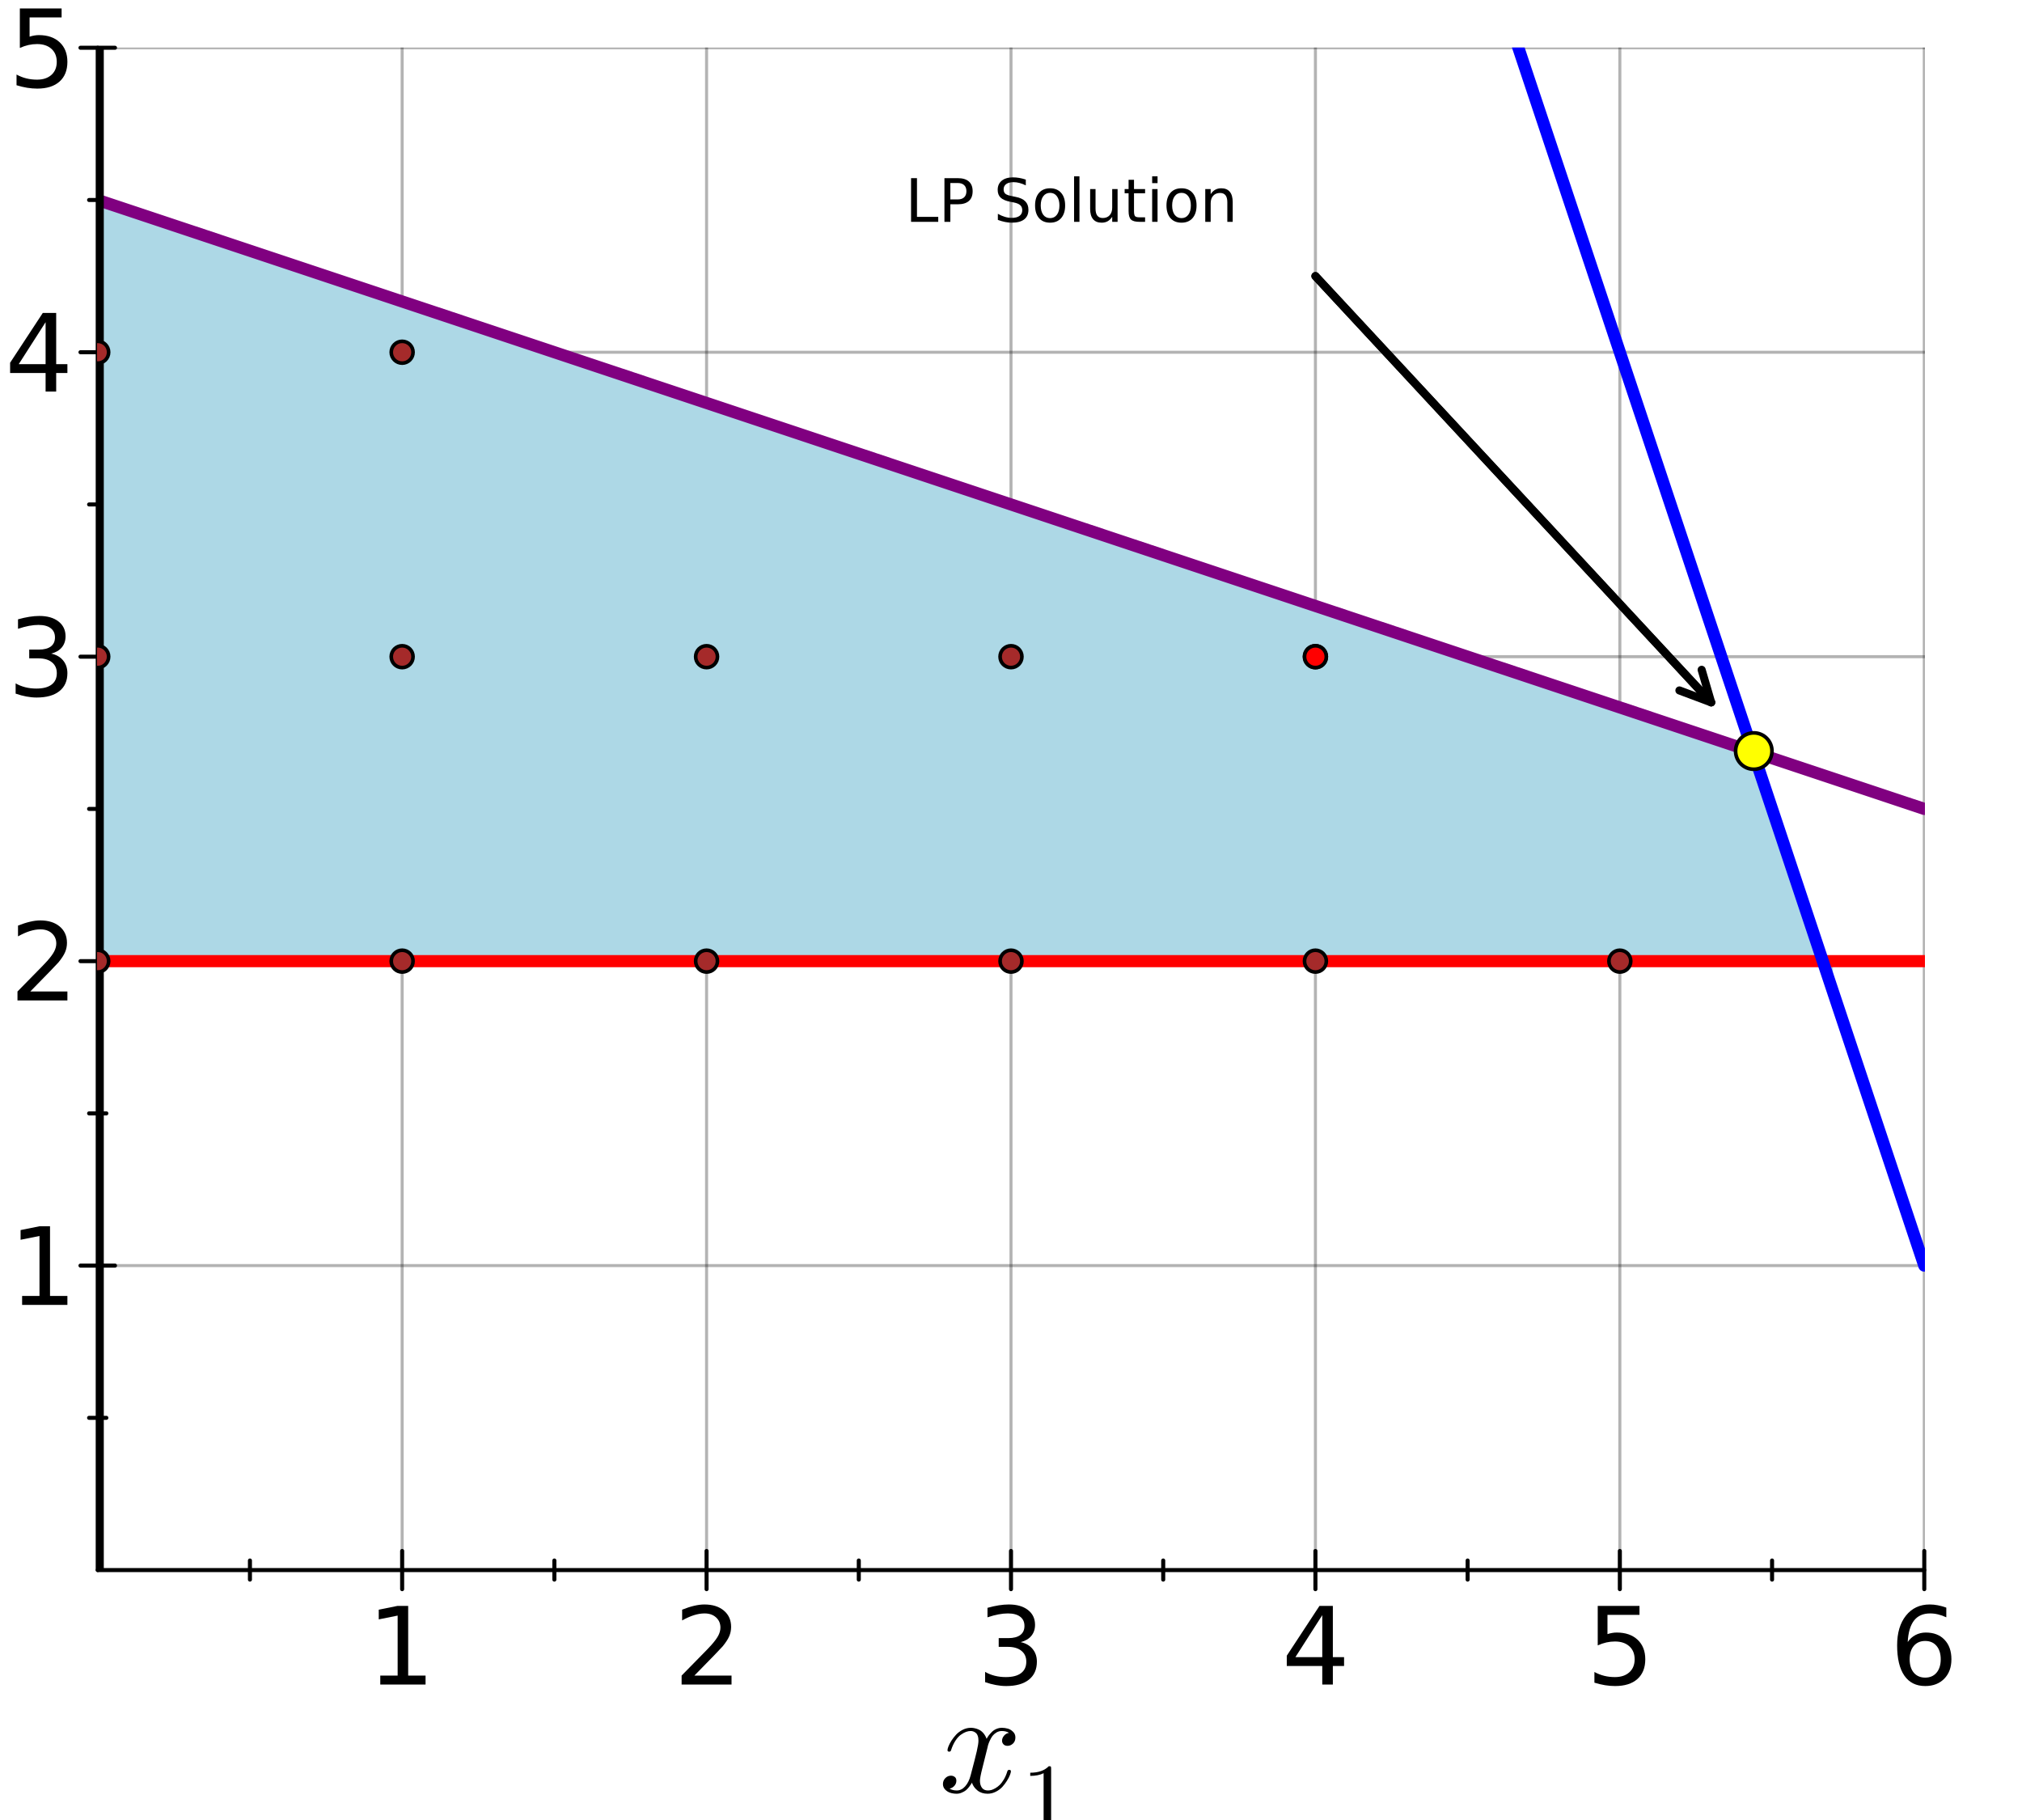 <?xml version="1.0" encoding="utf-8"?>
<svg xmlns="http://www.w3.org/2000/svg" xmlns:xlink="http://www.w3.org/1999/xlink" width="500" height="450" viewBox="0 0 2000 1800">
<rect x="0" y="0" width="2000" height="1800" fill="#333333" stroke="none"/>
<defs>
  <clipPath id="clip760">
    <rect x="0" y="0" width="2000" height="1800"/>
  </clipPath>
</defs>
<path clip-path="url(#clip760)" d="
M0 1800 L2000 1800 L2000 0 L0 0  Z
  " fill="#ffffff" fill-rule="evenodd" fill-opacity="1"/>
<defs>
  <clipPath id="clip761">
    <rect x="400" y="0" width="1401" height="1401"/>
  </clipPath>
</defs>
<defs>
  <clipPath id="clip762">
    <rect x="96" y="47" width="1808" height="1507"/>
  </clipPath>
</defs>
<path clip-path="url(#clip760)" d="
M96.664 1552.8 L1903.34 1552.8 L1903.34 47.244 L96.664 47.244  Z
  " fill="#ffffff" fill-rule="evenodd" fill-opacity="1"/>
<polyline clip-path="url(#clip762)" style="stroke:#000000; stroke-linecap:round; stroke-linejoin:round; stroke-width:3; stroke-opacity:0.3; fill:none" points="
  397.776,1552.8 397.776,47.244 
  "/>
<polyline clip-path="url(#clip762)" style="stroke:#000000; stroke-linecap:round; stroke-linejoin:round; stroke-width:3; stroke-opacity:0.3; fill:none" points="
  698.888,1552.8 698.888,47.244 
  "/>
<polyline clip-path="url(#clip762)" style="stroke:#000000; stroke-linecap:round; stroke-linejoin:round; stroke-width:3; stroke-opacity:0.3; fill:none" points="
  1000,1552.8 1000,47.244 
  "/>
<polyline clip-path="url(#clip762)" style="stroke:#000000; stroke-linecap:round; stroke-linejoin:round; stroke-width:3; stroke-opacity:0.3; fill:none" points="
  1301.11,1552.8 1301.11,47.244 
  "/>
<polyline clip-path="url(#clip762)" style="stroke:#000000; stroke-linecap:round; stroke-linejoin:round; stroke-width:3; stroke-opacity:0.3; fill:none" points="
  1602.22,1552.8 1602.22,47.244 
  "/>
<polyline clip-path="url(#clip762)" style="stroke:#000000; stroke-linecap:round; stroke-linejoin:round; stroke-width:3; stroke-opacity:0.3; fill:none" points="
  1903.34,1552.8 1903.34,47.244 
  "/>
<polyline clip-path="url(#clip760)" style="stroke:#000000; stroke-linecap:round; stroke-linejoin:round; stroke-width:4; stroke-opacity:1; fill:none" points="
  96.664,1552.8 1903.34,1552.8 
  "/>
<polyline clip-path="url(#clip760)" style="stroke:#000000; stroke-linecap:round; stroke-linejoin:round; stroke-width:4; stroke-opacity:1; fill:none" points="
  397.776,1571.7 397.776,1533.91 
  "/>
<polyline clip-path="url(#clip760)" style="stroke:#000000; stroke-linecap:round; stroke-linejoin:round; stroke-width:4; stroke-opacity:1; fill:none" points="
  698.888,1571.7 698.888,1533.91 
  "/>
<polyline clip-path="url(#clip760)" style="stroke:#000000; stroke-linecap:round; stroke-linejoin:round; stroke-width:4; stroke-opacity:1; fill:none" points="
  1000,1571.7 1000,1533.91 
  "/>
<polyline clip-path="url(#clip760)" style="stroke:#000000; stroke-linecap:round; stroke-linejoin:round; stroke-width:4; stroke-opacity:1; fill:none" points="
  1301.11,1571.7 1301.11,1533.91 
  "/>
<polyline clip-path="url(#clip760)" style="stroke:#000000; stroke-linecap:round; stroke-linejoin:round; stroke-width:4; stroke-opacity:1; fill:none" points="
  1602.22,1571.7 1602.22,1533.91 
  "/>
<polyline clip-path="url(#clip760)" style="stroke:#000000; stroke-linecap:round; stroke-linejoin:round; stroke-width:4; stroke-opacity:1; fill:none" points="
  1903.34,1571.7 1903.34,1533.91 
  "/>
<polyline clip-path="url(#clip760)" style="stroke:#000000; stroke-linecap:round; stroke-linejoin:round; stroke-width:4; stroke-opacity:1; fill:none" points="
  247.22,1562.25 247.22,1543.36 
  "/>
<polyline clip-path="url(#clip760)" style="stroke:#000000; stroke-linecap:round; stroke-linejoin:round; stroke-width:4; stroke-opacity:1; fill:none" points="
  548.332,1562.25 548.332,1543.36 
  "/>
<polyline clip-path="url(#clip760)" style="stroke:#000000; stroke-linecap:round; stroke-linejoin:round; stroke-width:4; stroke-opacity:1; fill:none" points="
  849.444,1562.25 849.444,1543.36 
  "/>
<polyline clip-path="url(#clip760)" style="stroke:#000000; stroke-linecap:round; stroke-linejoin:round; stroke-width:4; stroke-opacity:1; fill:none" points="
  1150.56,1562.25 1150.56,1543.36 
  "/>
<polyline clip-path="url(#clip760)" style="stroke:#000000; stroke-linecap:round; stroke-linejoin:round; stroke-width:4; stroke-opacity:1; fill:none" points="
  1451.67,1562.25 1451.67,1543.36 
  "/>
<polyline clip-path="url(#clip760)" style="stroke:#000000; stroke-linecap:round; stroke-linejoin:round; stroke-width:4; stroke-opacity:1; fill:none" points="
  1752.78,1562.25 1752.78,1543.36 
  "/>
<path clip-path="url(#clip760)" d="M376.136 1657.15 L393.323 1657.15 L393.323 1597.83 L374.625 1601.58 L374.625 1591.99 L393.219 1588.24 L403.74 1588.24 L403.74 1657.15 L420.927 1657.15 L420.927 1666 L376.136 1666 L376.136 1657.15 Z" fill="#000000" fill-rule="evenodd" fill-opacity="1" /><path clip-path="url(#clip760)" d="M686.857 1657.15 L723.575 1657.15 L723.575 1666 L674.201 1666 L674.201 1657.15 Q680.19 1650.95 690.503 1640.54 Q700.867 1630.07 703.523 1627.05 Q708.575 1621.37 710.555 1617.46 Q712.586 1613.5 712.586 1609.7 Q712.586 1603.5 708.211 1599.6 Q703.888 1595.69 696.909 1595.69 Q691.961 1595.69 686.44 1597.41 Q680.971 1599.13 674.721 1602.62 L674.721 1591.99 Q681.076 1589.44 686.596 1588.14 Q692.117 1586.84 696.701 1586.84 Q708.784 1586.84 715.971 1592.88 Q723.159 1598.92 723.159 1609.03 Q723.159 1613.82 721.336 1618.14 Q719.565 1622.41 714.825 1628.24 Q713.523 1629.75 706.544 1636.99 Q699.565 1644.18 686.857 1657.15 Z" fill="#000000" fill-rule="evenodd" fill-opacity="1" /><path clip-path="url(#clip760)" d="M1009.56 1624.08 Q1017.11 1625.69 1021.33 1630.8 Q1025.6 1635.9 1025.6 1643.4 Q1025.6 1654.91 1017.68 1661.21 Q1009.77 1667.51 995.182 1667.51 Q990.287 1667.51 985.078 1666.52 Q979.922 1665.59 974.401 1663.66 L974.401 1653.5 Q978.776 1656.06 983.984 1657.36 Q989.193 1658.66 994.87 1658.66 Q1004.77 1658.66 1009.92 1654.75 Q1015.13 1650.85 1015.13 1643.4 Q1015.13 1636.53 1010.29 1632.67 Q1005.49 1628.76 996.901 1628.76 L987.839 1628.76 L987.839 1620.12 L997.318 1620.12 Q1005.08 1620.12 1009.19 1617.05 Q1013.31 1613.92 1013.31 1608.09 Q1013.31 1602.1 1009.04 1598.92 Q1004.82 1595.69 996.901 1595.69 Q992.578 1595.69 987.63 1596.63 Q982.682 1597.57 976.745 1599.55 L976.745 1590.17 Q982.734 1588.5 987.943 1587.67 Q993.203 1586.84 997.839 1586.84 Q1009.82 1586.84 1016.8 1592.31 Q1023.78 1597.72 1023.78 1606.99 Q1023.78 1613.45 1020.08 1617.93 Q1016.38 1622.36 1009.56 1624.08 Z" fill="#000000" fill-rule="evenodd" fill-opacity="1" /><path clip-path="url(#clip760)" d="M1307.88 1597.41 L1281.32 1638.92 L1307.88 1638.92 L1307.88 1597.41 M1305.12 1588.24 L1318.35 1588.24 L1318.35 1638.92 L1329.45 1638.92 L1329.45 1647.67 L1318.35 1647.67 L1318.35 1666 L1307.88 1666 L1307.88 1647.67 L1272.78 1647.67 L1272.78 1637.51 L1305.12 1588.24 Z" fill="#000000" fill-rule="evenodd" fill-opacity="1" /><path clip-path="url(#clip760)" d="M1580.35 1588.24 L1621.65 1588.24 L1621.65 1597.1 L1589.98 1597.1 L1589.98 1616.16 Q1592.28 1615.38 1594.57 1615.01 Q1596.86 1614.6 1599.15 1614.6 Q1612.17 1614.6 1619.78 1621.73 Q1627.38 1628.87 1627.38 1641.06 Q1627.38 1653.61 1619.57 1660.59 Q1611.76 1667.51 1597.54 1667.51 Q1592.64 1667.51 1587.54 1666.68 Q1582.48 1665.85 1577.07 1664.18 L1577.07 1653.61 Q1581.76 1656.16 1586.76 1657.41 Q1591.76 1658.66 1597.33 1658.66 Q1606.34 1658.66 1611.6 1653.92 Q1616.86 1649.18 1616.86 1641.06 Q1616.86 1632.93 1611.6 1628.19 Q1606.34 1623.45 1597.33 1623.45 Q1593.11 1623.45 1588.89 1624.39 Q1584.72 1625.33 1580.35 1627.31 L1580.35 1588.24 Z" fill="#000000" fill-rule="evenodd" fill-opacity="1" /><path clip-path="url(#clip760)" d="M1904.25 1622.93 Q1897.16 1622.93 1893 1627.78 Q1888.88 1632.62 1888.88 1641.06 Q1888.88 1649.44 1893 1654.34 Q1897.16 1659.18 1904.25 1659.18 Q1911.33 1659.18 1915.45 1654.34 Q1919.61 1649.44 1919.61 1641.06 Q1919.61 1632.62 1915.45 1627.78 Q1911.33 1622.93 1904.25 1622.93 M1925.13 1589.96 L1925.13 1599.55 Q1921.17 1597.67 1917.11 1596.68 Q1913.1 1595.69 1909.14 1595.69 Q1898.73 1595.69 1893.21 1602.72 Q1887.74 1609.75 1886.96 1623.97 Q1890.03 1619.44 1894.66 1617.05 Q1899.3 1614.6 1904.87 1614.6 Q1916.59 1614.6 1923.36 1621.73 Q1930.18 1628.82 1930.18 1641.06 Q1930.18 1653.04 1923.1 1660.27 Q1916.02 1667.51 1904.25 1667.51 Q1890.76 1667.51 1883.62 1657.2 Q1876.49 1646.84 1876.49 1627.2 Q1876.49 1608.76 1885.24 1597.83 Q1893.99 1586.84 1908.73 1586.84 Q1912.68 1586.84 1916.7 1587.62 Q1920.76 1588.4 1925.13 1589.96 Z" fill="#000000" fill-rule="evenodd" fill-opacity="1" /><path clip-path="url(#clip760)" d="M1004.35 1718.3 Q1004.35 1722.23 1001.89 1724.48 Q999.434 1726.66 996.623 1726.66 Q993.953 1726.66 992.547 1725.12 Q991.142 1723.57 991.142 1721.6 Q991.142 1718.93 993.11 1716.61 Q995.077 1714.29 998.028 1713.8 Q995.147 1711.98 990.861 1711.98 Q988.05 1711.98 985.591 1713.45 Q983.202 1714.93 981.726 1716.82 Q980.321 1718.72 979.056 1721.46 Q977.862 1724.13 977.37 1725.75 Q976.948 1727.29 976.597 1728.98 L971.678 1748.66 Q969.289 1758 969.289 1761.3 Q969.289 1765.38 971.256 1768.12 Q973.224 1770.79 977.159 1770.79 Q978.705 1770.79 980.462 1770.37 Q982.218 1769.88 984.467 1768.61 Q986.786 1767.28 988.823 1765.31 Q990.931 1763.27 992.969 1759.83 Q995.007 1756.38 996.342 1751.96 Q996.764 1750.41 998.169 1750.41 Q999.926 1750.41 999.926 1751.82 Q999.926 1753.01 998.942 1755.54 Q998.028 1758 995.991 1761.23 Q994.023 1764.4 991.423 1767.28 Q988.823 1770.09 984.959 1772.05 Q981.094 1774.02 976.878 1774.02 Q970.835 1774.02 966.83 1770.79 Q962.824 1767.56 961.349 1763.06 Q960.997 1763.69 960.506 1764.54 Q960.014 1765.38 958.538 1767.28 Q957.133 1769.1 955.517 1770.51 Q953.9 1771.84 951.371 1772.9 Q948.911 1774.02 946.241 1774.02 Q942.868 1774.02 939.847 1773.04 Q936.896 1772.05 934.788 1769.81 Q932.68 1767.56 932.68 1764.47 Q932.68 1761.02 934.999 1758.63 Q937.388 1756.17 940.62 1756.17 Q942.658 1756.17 944.274 1757.37 Q945.96 1758.56 945.96 1761.16 Q945.96 1764.04 943.993 1766.22 Q942.025 1768.4 939.215 1768.96 Q942.096 1770.79 946.382 1770.79 Q951.019 1770.79 954.673 1766.71 Q958.327 1762.64 960.084 1755.82 Q964.441 1739.45 966.127 1732.14 Q967.813 1724.76 967.813 1721.6 Q967.813 1718.65 967.04 1716.61 Q966.267 1714.58 964.932 1713.66 Q963.668 1712.68 962.473 1712.33 Q961.349 1711.98 960.084 1711.98 Q957.976 1711.98 955.587 1712.82 Q953.268 1713.66 950.457 1715.63 Q947.717 1717.53 945.117 1721.46 Q942.517 1725.4 940.76 1730.81 Q940.409 1732.42 938.863 1732.42 Q937.177 1732.35 937.177 1730.95 Q937.177 1729.75 938.09 1727.29 Q939.074 1724.76 941.042 1721.6 Q943.079 1718.44 945.679 1715.63 Q948.349 1712.75 952.214 1710.78 Q956.149 1708.81 960.365 1708.81 Q962.262 1708.81 964.089 1709.24 Q965.986 1709.59 968.235 1710.64 Q970.554 1711.69 972.592 1714.01 Q974.629 1716.33 975.894 1719.71 Q976.737 1718.09 977.862 1716.54 Q979.056 1715 980.883 1713.1 Q982.78 1711.13 985.38 1710.01 Q988.05 1708.81 991.002 1708.81 Q993.883 1708.81 996.693 1709.59 Q999.504 1710.29 1001.89 1712.61 Q1004.35 1714.86 1004.35 1718.3 Z" fill="#000000" fill-rule="evenodd" fill-opacity="1" /><path clip-path="url(#clip760)" d="M1019.03 1756.38 L1019.03 1753.23 Q1031.13 1753.23 1037.38 1746.79 Q1039.1 1746.79 1039.39 1747.18 Q1039.69 1747.58 1039.69 1749.4 L1039.69 1805.91 Q1039.69 1808.91 1041.16 1809.85 Q1042.64 1810.78 1049.08 1810.78 L1052.28 1810.78 L1052.28 1813.88 Q1048.74 1813.58 1035.95 1813.58 Q1023.16 1813.58 1019.67 1813.88 L1019.67 1810.78 L1022.87 1810.78 Q1029.21 1810.78 1030.74 1809.9 Q1032.26 1808.96 1032.26 1805.91 L1032.26 1753.72 Q1027 1756.38 1019.03 1756.38 Z" fill="#000000" fill-rule="evenodd" fill-opacity="1" /><polyline clip-path="url(#clip762)" style="stroke:#000000; stroke-linecap:round; stroke-linejoin:round; stroke-width:3; stroke-opacity:0.3; fill:none" points="
  96.664,1251.69 1903.34,1251.69 
  "/>
<polyline clip-path="url(#clip762)" style="stroke:#000000; stroke-linecap:round; stroke-linejoin:round; stroke-width:3; stroke-opacity:0.3; fill:none" points="
  96.664,950.58 1903.34,950.58 
  "/>
<polyline clip-path="url(#clip762)" style="stroke:#000000; stroke-linecap:round; stroke-linejoin:round; stroke-width:3; stroke-opacity:0.3; fill:none" points="
  96.664,649.468 1903.34,649.468 
  "/>
<polyline clip-path="url(#clip762)" style="stroke:#000000; stroke-linecap:round; stroke-linejoin:round; stroke-width:3; stroke-opacity:0.3; fill:none" points="
  96.664,348.356 1903.34,348.356 
  "/>
<polyline clip-path="url(#clip762)" style="stroke:#000000; stroke-linecap:round; stroke-linejoin:round; stroke-width:3; stroke-opacity:0.3; fill:none" points="
  96.664,47.244 1903.34,47.244 
  "/>
<polyline clip-path="url(#clip760)" style="stroke:#000000; stroke-linecap:round; stroke-linejoin:round; stroke-width:4; stroke-opacity:1; fill:none" points="
  96.664,1552.8 96.664,47.244 
  "/>
<polyline clip-path="url(#clip760)" style="stroke:#000000; stroke-linecap:round; stroke-linejoin:round; stroke-width:4; stroke-opacity:1; fill:none" points="
  79.593,1251.69 113.735,1251.69 
  "/>
<polyline clip-path="url(#clip760)" style="stroke:#000000; stroke-linecap:round; stroke-linejoin:round; stroke-width:4; stroke-opacity:1; fill:none" points="
  79.593,950.58 113.735,950.58 
  "/>
<polyline clip-path="url(#clip760)" style="stroke:#000000; stroke-linecap:round; stroke-linejoin:round; stroke-width:4; stroke-opacity:1; fill:none" points="
  79.593,649.468 113.735,649.468 
  "/>
<polyline clip-path="url(#clip760)" style="stroke:#000000; stroke-linecap:round; stroke-linejoin:round; stroke-width:4; stroke-opacity:1; fill:none" points="
  79.593,348.356 113.735,348.356 
  "/>
<polyline clip-path="url(#clip760)" style="stroke:#000000; stroke-linecap:round; stroke-linejoin:round; stroke-width:4; stroke-opacity:1; fill:none" points="
  79.593,47.244 113.735,47.244 
  "/>
<polyline clip-path="url(#clip760)" style="stroke:#000000; stroke-linecap:round; stroke-linejoin:round; stroke-width:4; stroke-opacity:1; fill:none" points="
  88.129,1402.25 105.199,1402.25 
  "/>
<polyline clip-path="url(#clip760)" style="stroke:#000000; stroke-linecap:round; stroke-linejoin:round; stroke-width:4; stroke-opacity:1; fill:none" points="
  88.129,1101.14 105.199,1101.14 
  "/>
<polyline clip-path="url(#clip760)" style="stroke:#000000; stroke-linecap:round; stroke-linejoin:round; stroke-width:4; stroke-opacity:1; fill:none" points="
  88.129,800.024 105.199,800.024 
  "/>
<polyline clip-path="url(#clip760)" style="stroke:#000000; stroke-linecap:round; stroke-linejoin:round; stroke-width:4; stroke-opacity:1; fill:none" points="
  88.129,498.912 105.199,498.912 
  "/>
<polyline clip-path="url(#clip760)" style="stroke:#000000; stroke-linecap:round; stroke-linejoin:round; stroke-width:4; stroke-opacity:1; fill:none" points="
  88.129,197.8 105.199,197.8 
  "/>
<path clip-path="url(#clip760)" d="M21.873 1281.72 L39.06 1281.72 L39.06 1222.4 L20.362 1226.15 L20.362 1216.56 L38.956 1212.81 L49.477 1212.81 L49.477 1281.72 L66.664 1281.72 L66.664 1290.57 L21.873 1290.57 L21.873 1281.72 Z" fill="#000000" fill-rule="evenodd" fill-opacity="1" /><path clip-path="url(#clip760)" d="M29.945 980.606 L66.664 980.606 L66.664 989.46 L17.289 989.46 L17.289 980.606 Q23.279 974.408 33.591 963.991 Q43.956 953.523 46.612 950.502 Q51.664 944.825 53.643 940.919 Q55.675 936.96 55.675 933.158 Q55.675 926.96 51.3 923.054 Q46.977 919.148 39.998 919.148 Q35.05 919.148 29.529 920.867 Q24.06 922.585 17.81 926.075 L17.81 915.45 Q24.164 912.898 29.685 911.596 Q35.206 910.294 39.789 910.294 Q51.873 910.294 59.06 916.335 Q66.247 922.377 66.247 932.481 Q66.247 937.273 64.424 941.596 Q62.654 945.867 57.914 951.7 Q56.612 953.21 49.633 960.45 Q42.654 967.637 29.945 980.606 Z" fill="#000000" fill-rule="evenodd" fill-opacity="1" /><path clip-path="url(#clip760)" d="M50.623 646.421 Q58.175 648.036 62.393 653.14 Q66.664 658.244 66.664 665.744 Q66.664 677.254 58.747 683.556 Q50.831 689.858 36.248 689.858 Q31.352 689.858 26.143 688.869 Q20.987 687.931 15.466 686.004 L15.466 675.848 Q19.841 678.4 25.05 679.702 Q30.258 681.004 35.935 681.004 Q45.831 681.004 50.987 677.098 Q56.195 673.192 56.195 665.744 Q56.195 658.869 51.352 655.015 Q46.56 651.109 37.966 651.109 L28.904 651.109 L28.904 642.463 L38.383 642.463 Q46.143 642.463 50.258 639.39 Q54.372 636.265 54.372 630.432 Q54.372 624.442 50.102 621.265 Q45.883 618.036 37.966 618.036 Q33.643 618.036 28.695 618.973 Q23.748 619.911 17.81 621.89 L17.81 612.515 Q23.8 610.848 29.008 610.015 Q34.268 609.182 38.904 609.182 Q50.883 609.182 57.862 614.651 Q64.841 620.067 64.841 629.338 Q64.841 635.796 61.143 640.275 Q57.445 644.702 50.623 646.421 Z" fill="#000000" fill-rule="evenodd" fill-opacity="1" /><path clip-path="url(#clip760)" d="M45.102 318.643 L18.539 360.153 L45.102 360.153 L45.102 318.643 M42.341 309.476 L55.57 309.476 L55.57 360.153 L66.664 360.153 L66.664 368.903 L55.57 368.903 L55.57 387.236 L45.102 387.236 L45.102 368.903 L9.998 368.903 L9.998 358.747 L42.341 309.476 Z" fill="#000000" fill-rule="evenodd" fill-opacity="1" /><path clip-path="url(#clip760)" d="M19.633 8.364 L60.935 8.364 L60.935 17.218 L29.268 17.218 L29.268 36.281 Q31.56 35.499 33.852 35.135 Q36.143 34.718 38.435 34.718 Q51.456 34.718 59.06 41.853 Q66.664 48.989 66.664 61.176 Q66.664 73.728 58.852 80.707 Q51.039 87.635 36.82 87.635 Q31.925 87.635 26.82 86.801 Q21.768 85.968 16.352 84.301 L16.352 73.728 Q21.039 76.28 26.039 77.53 Q31.039 78.78 36.612 78.78 Q45.623 78.78 50.883 74.041 Q56.143 69.301 56.143 61.176 Q56.143 53.051 50.883 48.312 Q45.623 43.572 36.612 43.572 Q32.393 43.572 28.175 44.51 Q24.008 45.447 19.633 47.426 L19.633 8.364 Z" fill="#000000" fill-rule="evenodd" fill-opacity="1" /><path clip-path="url(#clip760)" d="M-125.562 799.131 Q-121.627 799.131 -119.379 801.59 Q-117.201 804.049 -117.201 806.86 Q-117.201 809.53 -118.746 810.936 Q-120.292 812.341 -122.26 812.341 Q-124.93 812.341 -127.249 810.373 Q-129.568 808.406 -130.06 805.455 Q-131.886 808.336 -131.886 812.622 Q-131.886 815.433 -130.411 817.892 Q-128.935 820.281 -127.038 821.757 Q-125.141 823.162 -122.4 824.427 Q-119.73 825.621 -118.114 826.113 Q-116.568 826.535 -114.882 826.886 L-95.207 831.805 Q-85.861 834.194 -82.559 834.194 Q-78.483 834.194 -75.743 832.227 Q-73.073 830.259 -73.073 826.324 Q-73.073 824.778 -73.494 823.022 Q-73.986 821.265 -75.251 819.016 Q-76.586 816.697 -78.553 814.66 Q-80.591 812.552 -84.034 810.514 Q-87.478 808.476 -91.904 807.141 Q-93.45 806.72 -93.45 805.314 Q-93.45 803.557 -92.045 803.557 Q-90.85 803.557 -88.321 804.541 Q-85.861 805.455 -82.629 807.492 Q-79.467 809.46 -76.586 812.06 Q-73.775 814.66 -71.808 818.524 Q-69.84 822.389 -69.84 826.605 Q-69.84 832.648 -73.073 836.653 Q-76.305 840.659 -80.802 842.134 Q-80.17 842.486 -79.326 842.977 Q-78.483 843.469 -76.586 844.945 Q-74.759 846.35 -73.354 847.966 Q-72.019 849.583 -70.965 852.112 Q-69.84 854.572 -69.84 857.242 Q-69.84 860.615 -70.824 863.636 Q-71.808 866.587 -74.056 868.695 Q-76.305 870.803 -79.397 870.803 Q-82.84 870.803 -85.229 868.485 Q-87.688 866.095 -87.688 862.863 Q-87.688 860.825 -86.494 859.209 Q-85.299 857.523 -82.699 857.523 Q-79.818 857.523 -77.64 859.49 Q-75.462 861.458 -74.9 864.268 Q-73.073 861.388 -73.073 857.101 Q-73.073 852.464 -77.148 848.81 Q-81.224 845.156 -88.04 843.399 Q-104.412 839.042 -111.72 837.356 Q-119.098 835.67 -122.26 835.67 Q-125.211 835.67 -127.249 836.443 Q-129.287 837.216 -130.2 838.551 Q-131.184 839.815 -131.535 841.01 Q-131.886 842.134 -131.886 843.399 Q-131.886 845.507 -131.043 847.896 Q-130.2 850.215 -128.233 853.026 Q-126.335 855.766 -122.4 858.366 Q-118.465 860.966 -113.055 862.723 Q-111.439 863.074 -111.439 864.62 Q-111.509 866.306 -112.914 866.306 Q-114.109 866.306 -116.568 865.393 Q-119.098 864.409 -122.26 862.442 Q-125.422 860.404 -128.233 857.804 Q-131.114 855.134 -133.081 851.269 Q-135.048 847.334 -135.048 843.118 Q-135.048 841.221 -134.627 839.394 Q-134.276 837.497 -133.222 835.248 Q-132.168 832.929 -129.849 830.891 Q-127.53 828.854 -124.157 827.589 Q-125.773 826.746 -127.319 825.621 Q-128.865 824.427 -130.762 822.6 Q-132.73 820.703 -133.854 818.103 Q-135.048 815.433 -135.048 812.481 Q-135.048 809.6 -134.276 806.79 Q-133.573 803.979 -131.254 801.59 Q-129.005 799.131 -125.562 799.131 Z" fill="#000000" fill-rule="evenodd" fill-opacity="1" /><path clip-path="url(#clip760)" d="M-29.982 784.454 Q-31.802 784.454 -32.343 784.306 Q-32.884 784.109 -33.721 783.322 L-55.264 763.992 Q-67.168 753.417 -77.546 753.417 Q-84.285 753.417 -89.105 756.958 Q-93.926 760.45 -93.926 766.894 Q-93.926 771.321 -91.22 775.059 Q-88.515 778.797 -83.695 780.519 Q-83.793 780.224 -83.793 779.191 Q-83.793 776.682 -82.219 775.305 Q-80.645 773.879 -78.53 773.879 Q-75.825 773.879 -74.497 775.649 Q-73.218 777.371 -73.218 779.092 Q-73.218 779.781 -73.365 780.716 Q-73.513 781.601 -74.89 783.027 Q-76.317 784.454 -78.825 784.454 Q-85.859 784.454 -91.466 779.142 Q-97.074 773.78 -97.074 765.615 Q-97.074 756.368 -91.565 750.318 Q-86.105 744.219 -77.546 744.219 Q-74.546 744.219 -71.791 745.153 Q-69.086 746.039 -66.971 747.268 Q-64.856 748.449 -61.462 751.695 Q-58.068 754.941 -55.658 757.548 Q-53.248 760.155 -48.132 766.009 L-37.754 776.682 L-37.754 758.532 Q-37.754 749.678 -38.541 748.99 Q-39.967 748.006 -47.493 746.776 L-47.493 744.219 L-29.982 747.072 L-29.982 784.454 Z" fill="#000000" fill-rule="evenodd" fill-opacity="1" /><path clip-path="url(#clip762)" d="
M96.664 950.58 L126.775 950.58 L156.886 950.58 L186.998 950.58 L217.109 950.58 L247.22 950.58 L277.331 950.58 L307.442 950.58 L337.554 950.58 L367.665 950.58 
  L397.776 950.58 L427.887 950.58 L457.998 950.58 L488.11 950.58 L518.221 950.58 L548.332 950.58 L578.443 950.58 L608.554 950.58 L638.666 950.58 L668.777 950.58 
  L698.888 950.58 L728.999 950.58 L759.11 950.58 L789.222 950.58 L819.333 950.58 L849.444 950.58 L879.555 950.58 L909.666 950.58 L939.778 950.58 L969.889 950.58 
  L1000 950.58 L1030.11 950.58 L1060.22 950.58 L1090.33 950.58 L1120.44 950.58 L1150.56 950.58 L1180.67 950.58 L1210.78 950.58 L1240.89 950.58 L1271 950.58 
  L1301.11 950.58 L1331.22 950.58 L1361.33 950.58 L1391.45 950.58 L1421.56 950.58 L1451.67 950.58 L1481.78 950.58 L1511.89 950.58 L1542 950.58 L1572.11 950.58 
  L1602.22 950.58 L1632.34 950.58 L1662.45 950.58 L1692.56 950.58 L1722.67 950.58 L1752.78 950.58 L1782.89 950.58 L1813 950.58 L1813 980.691 L1782.89 890.358 
  L1752.78 800.024 L1722.67 739.802 L1692.56 729.765 L1662.45 719.728 L1632.34 709.69 L1602.22 699.653 L1572.11 689.616 L1542 679.579 L1511.89 669.542 L1481.78 659.505 
  L1451.67 649.468 L1421.56 639.431 L1391.45 629.394 L1361.33 619.357 L1331.22 609.32 L1301.11 599.283 L1271 589.246 L1240.89 579.209 L1210.78 569.172 L1180.67 559.134 
  L1150.56 549.097 L1120.44 539.06 L1090.33 529.023 L1060.22 518.986 L1030.11 508.949 L1000 498.912 L969.889 488.875 L939.778 478.838 L909.666 468.801 L879.555 458.764 
  L849.444 448.727 L819.333 438.69 L789.222 428.653 L759.11 418.616 L728.999 408.578 L698.888 398.541 L668.777 388.504 L638.666 378.467 L608.554 368.43 L578.443 358.393 
  L548.332 348.356 L518.221 338.319 L488.11 328.282 L457.998 318.245 L427.887 308.208 L397.776 298.171 L367.665 288.134 L337.554 278.097 L307.442 268.06 L277.331 258.022 
  L247.22 247.985 L217.109 237.948 L186.998 227.911 L156.886 217.874 L126.775 207.837 L96.664 197.8  Z
  " fill="#add8e6" fill-rule="evenodd" fill-opacity="1"/>
<polyline clip-path="url(#clip762)" style="stroke:#add8e6; stroke-linecap:round; stroke-linejoin:round; stroke-width:4; stroke-opacity:1; fill:none" points="
  96.664,950.58 126.775,950.58 156.886,950.58 186.998,950.58 217.109,950.58 247.22,950.58 277.331,950.58 307.442,950.58 337.554,950.58 367.665,950.58 
  397.776,950.58 427.887,950.58 457.998,950.58 488.11,950.58 518.221,950.58 548.332,950.58 578.443,950.58 608.554,950.58 638.666,950.58 668.777,950.58 
  698.888,950.58 728.999,950.58 759.11,950.58 789.222,950.58 819.333,950.58 849.444,950.58 879.555,950.58 909.666,950.58 939.778,950.58 969.889,950.58 
  1000,950.58 1030.11,950.58 1060.22,950.58 1090.33,950.58 1120.44,950.58 1150.56,950.58 1180.67,950.58 1210.78,950.58 1240.89,950.58 1271,950.58 
  1301.11,950.58 1331.22,950.58 1361.33,950.58 1391.45,950.58 1421.56,950.58 1451.67,950.58 1481.78,950.58 1511.89,950.58 1542,950.58 1572.11,950.58 
  1602.22,950.58 1632.34,950.58 1662.45,950.58 1692.56,950.58 1722.67,950.58 1752.78,950.58 1782.89,950.58 1813,950.58 
  "/>
<polyline clip-path="url(#clip762)" style="stroke:#ff0000; stroke-linecap:round; stroke-linejoin:round; stroke-width:12; stroke-opacity:1; fill:none" points="
  -1710.01,950.58 3710.01,950.58 
  "/>
<polyline clip-path="url(#clip762)" style="stroke:#800080; stroke-linecap:round; stroke-linejoin:round; stroke-width:12; stroke-opacity:1; fill:none" points="
  -505.56,-2.941 -475.449,7.096 -445.338,17.133 -415.226,27.17 -385.115,37.207 -355.004,47.244 -324.893,57.281 -294.782,67.318 -264.67,77.355 -234.559,87.392 
  -204.448,97.429 -174.337,107.466 -144.226,117.504 -114.114,127.541 -84.003,137.578 -53.892,147.615 -23.781,157.652 6.33,167.689 36.442,177.726 66.553,187.763 
  96.664,197.8 126.775,207.837 156.886,217.874 186.998,227.911 217.109,237.948 247.22,247.985 277.331,258.022 307.442,268.06 337.554,278.097 367.665,288.134 
  397.776,298.171 427.887,308.208 457.998,318.245 488.11,328.282 518.221,338.319 548.332,348.356 578.443,358.393 608.554,368.43 638.666,378.467 668.777,388.504 
  698.888,398.541 728.999,408.578 759.11,418.616 789.222,428.653 819.333,438.69 849.444,448.727 879.555,458.764 909.666,468.801 939.778,478.838 969.889,488.875 
  1000,498.912 1030.11,508.949 1060.22,518.986 1090.33,529.023 1120.44,539.06 1150.56,549.097 1180.67,559.134 1210.78,569.172 1240.89,579.209 1271,589.246 
  1301.11,599.283 1331.22,609.32 1361.33,619.357 1391.45,629.394 1421.56,639.431 1451.67,649.468 1481.78,659.505 1511.89,669.542 1542,679.579 1572.11,689.616 
  1602.22,699.653 1632.34,709.69 1662.45,719.728 1692.56,729.765 1722.67,739.802 1752.78,749.839 1782.89,759.876 1813,769.913 1843.11,779.95 1873.22,789.987 
  1903.34,800.024 
  "/>
<polyline clip-path="url(#clip762)" style="stroke:#000000; stroke-linecap:round; stroke-linejoin:round; stroke-width:12; stroke-opacity:1; fill:none" points="
  96.664,3058.36 96.664,-1458.32 
  "/>
<polyline clip-path="url(#clip762)" style="stroke:#0000ff; stroke-linecap:round; stroke-linejoin:round; stroke-width:12; stroke-opacity:1; fill:none" points="
  -505.56,-5975 -475.449,-5884.66 -445.338,-5794.33 -415.226,-5703.99 -385.115,-5613.66 -355.004,-5523.33 -324.893,-5432.99 -294.782,-5342.66 -264.67,-5252.33 -234.559,-5161.99 
  -204.448,-5071.66 -174.337,-4981.33 -144.226,-4890.99 -114.114,-4800.66 -84.003,-4710.33 -53.892,-4619.99 -23.781,-4529.66 6.33,-4439.32 36.442,-4348.99 66.553,-4258.66 
  96.664,-4168.32 126.775,-4077.99 156.886,-3987.66 186.998,-3897.32 217.109,-3806.99 247.22,-3716.66 277.331,-3626.32 307.442,-3535.99 337.554,-3445.65 367.665,-3355.32 
  397.776,-3264.99 427.887,-3174.65 457.998,-3084.32 488.11,-2993.99 518.221,-2903.65 548.332,-2813.32 578.443,-2722.99 608.554,-2632.65 638.666,-2542.32 668.777,-2451.99 
  698.888,-2361.65 728.999,-2271.32 759.11,-2180.98 789.222,-2090.65 819.333,-2000.32 849.444,-1909.98 879.555,-1819.65 909.666,-1729.32 939.778,-1638.98 969.889,-1548.65 
  1000,-1458.32 1030.11,-1367.98 1060.22,-1277.65 1090.33,-1187.32 1120.44,-1096.98 1150.56,-1006.65 1180.67,-916.314 1210.78,-825.981 1240.89,-735.647 1271,-645.313 
  1301.11,-554.98 1331.22,-464.646 1361.33,-374.313 1391.45,-283.979 1421.56,-193.645 1451.67,-103.312 1481.78,-12.978 1511.89,77.355 1542,167.689 1572.11,258.022 
  1602.22,348.356 1632.34,438.69 1662.45,529.023 1692.56,619.357 1722.67,709.69 1752.78,800.024 1782.89,890.358 1813,980.691 1843.11,1071.02 1873.22,1161.36 
  1903.34,1251.69 
  "/>
<polyline clip-path="url(#clip762)" style="stroke:#000000; stroke-linecap:round; stroke-linejoin:round; stroke-width:8; stroke-opacity:1; fill:none" points="
  1301.11,273.078 1692.56,694.635 
  "/>
<polyline clip-path="url(#clip762)" style="stroke:#000000; stroke-linecap:round; stroke-linejoin:round; stroke-width:8; stroke-opacity:1; fill:none" points="
  1683.14,662.444 1692.56,694.635 1661.15,682.858 
  "/>
<polyline clip-path="url(#clip762)" style="stroke:#000000; stroke-linecap:round; stroke-linejoin:round; stroke-width:8; stroke-opacity:1; fill:none" points="
  1692.56,694.635 1301.11,273.078 
  "/>
<circle clip-path="url(#clip762)" cx="1734.71" cy="742.813" r="18" fill="#ffff00" fill-rule="evenodd" fill-opacity="1" stroke="#000000" stroke-opacity="1" stroke-width="3.6"/>
<circle clip-path="url(#clip762)" cx="1602.22" cy="950.58" r="10.8" fill="#a52a2a" fill-rule="evenodd" fill-opacity="1" stroke="#000000" stroke-opacity="1" stroke-width="3.6"/>
<circle clip-path="url(#clip762)" cx="1301.11" cy="950.58" r="10.8" fill="#a52a2a" fill-rule="evenodd" fill-opacity="1" stroke="#000000" stroke-opacity="1" stroke-width="3.6"/>
<circle clip-path="url(#clip762)" cx="1301.11" cy="649.468" r="10.8" fill="#a52a2a" fill-rule="evenodd" fill-opacity="1" stroke="#000000" stroke-opacity="1" stroke-width="3.6"/>
<circle clip-path="url(#clip762)" cx="1000" cy="950.58" r="10.8" fill="#a52a2a" fill-rule="evenodd" fill-opacity="1" stroke="#000000" stroke-opacity="1" stroke-width="3.6"/>
<circle clip-path="url(#clip762)" cx="1000" cy="649.468" r="10.8" fill="#a52a2a" fill-rule="evenodd" fill-opacity="1" stroke="#000000" stroke-opacity="1" stroke-width="3.6"/>
<circle clip-path="url(#clip762)" cx="698.888" cy="950.58" r="10.8" fill="#a52a2a" fill-rule="evenodd" fill-opacity="1" stroke="#000000" stroke-opacity="1" stroke-width="3.6"/>
<circle clip-path="url(#clip762)" cx="698.888" cy="649.468" r="10.8" fill="#a52a2a" fill-rule="evenodd" fill-opacity="1" stroke="#000000" stroke-opacity="1" stroke-width="3.6"/>
<circle clip-path="url(#clip762)" cx="397.776" cy="950.58" r="10.8" fill="#a52a2a" fill-rule="evenodd" fill-opacity="1" stroke="#000000" stroke-opacity="1" stroke-width="3.6"/>
<circle clip-path="url(#clip762)" cx="397.776" cy="649.468" r="10.8" fill="#a52a2a" fill-rule="evenodd" fill-opacity="1" stroke="#000000" stroke-opacity="1" stroke-width="3.6"/>
<circle clip-path="url(#clip762)" cx="397.776" cy="348.356" r="10.8" fill="#a52a2a" fill-rule="evenodd" fill-opacity="1" stroke="#000000" stroke-opacity="1" stroke-width="3.6"/>
<circle clip-path="url(#clip762)" cx="96.664" cy="950.58" r="10.8" fill="#a52a2a" fill-rule="evenodd" fill-opacity="1" stroke="#000000" stroke-opacity="1" stroke-width="3.6"/>
<circle clip-path="url(#clip762)" cx="96.664" cy="649.468" r="10.8" fill="#a52a2a" fill-rule="evenodd" fill-opacity="1" stroke="#000000" stroke-opacity="1" stroke-width="3.6"/>
<circle clip-path="url(#clip762)" cx="96.664" cy="348.356" r="10.8" fill="#a52a2a" fill-rule="evenodd" fill-opacity="1" stroke="#000000" stroke-opacity="1" stroke-width="3.6"/>
<circle clip-path="url(#clip762)" cx="1301.11" cy="649.468" r="10.8" fill="#ff0000" fill-rule="evenodd" fill-opacity="1" stroke="#000000" stroke-opacity="1" stroke-width="3.6"/>
<path clip-path="url(#clip760)" d="M901.152 176.2 L906.997 176.2 L906.997 214.481 L928.033 214.481 L928.033 219.4 L901.152 219.4 L901.152 176.2 Z" fill="#000000" fill-rule="evenodd" fill-opacity="1" /><path clip-path="url(#clip760)" d="M940.012 181.003 L940.012 197.236 L947.361 197.236 Q951.441 197.236 953.669 195.124 Q955.897 193.011 955.897 189.105 Q955.897 185.228 953.669 183.116 Q951.441 181.003 947.361 181.003 L940.012 181.003 M934.167 176.2 L947.361 176.2 Q954.624 176.2 958.328 179.499 Q962.06 182.768 962.06 189.105 Q962.06 195.5 958.328 198.769 Q954.624 202.039 947.361 202.039 L940.012 202.039 L940.012 219.4 L934.167 219.4 L934.167 176.2 Z" fill="#000000" fill-rule="evenodd" fill-opacity="1" /><path clip-path="url(#clip760)" d="M1014.64 177.618 L1014.64 183.318 Q1011.31 181.727 1008.36 180.945 Q1005.4 180.164 1002.66 180.164 Q997.882 180.164 995.278 182.016 Q992.703 183.868 992.703 187.282 Q992.703 190.147 994.41 191.622 Q996.146 193.069 1000.95 193.966 L1004.48 194.69 Q1011.02 195.934 1014.11 199.088 Q1017.24 202.213 1017.24 207.479 Q1017.24 213.758 1013.01 216.998 Q1008.82 220.239 1000.69 220.239 Q997.621 220.239 994.149 219.545 Q990.706 218.85 987.002 217.49 L987.002 211.472 Q990.561 213.468 993.976 214.481 Q997.39 215.494 1000.69 215.494 Q1005.69 215.494 1008.41 213.526 Q1011.13 211.559 1011.13 207.913 Q1011.13 204.73 1009.17 202.936 Q1007.23 201.142 1002.77 200.245 L999.213 199.551 Q992.674 198.249 989.751 195.471 Q986.829 192.693 986.829 187.745 Q986.829 182.016 990.851 178.717 Q994.902 175.419 1001.99 175.419 Q1005.03 175.419 1008.18 175.969 Q1011.34 176.518 1014.64 177.618 Z" fill="#000000" fill-rule="evenodd" fill-opacity="1" /><path clip-path="url(#clip760)" d="M1038.68 190.725 Q1034.4 190.725 1031.91 194.082 Q1029.42 197.409 1029.42 203.225 Q1029.42 209.041 1031.88 212.398 Q1034.37 215.725 1038.68 215.725 Q1042.93 215.725 1045.42 212.369 Q1047.91 209.012 1047.91 203.225 Q1047.91 197.467 1045.42 194.111 Q1042.93 190.725 1038.68 190.725 M1038.68 186.212 Q1045.62 186.212 1049.59 190.725 Q1053.55 195.239 1053.55 203.225 Q1053.55 211.183 1049.59 215.725 Q1045.62 220.239 1038.68 220.239 Q1031.71 220.239 1027.74 215.725 Q1023.81 211.183 1023.81 203.225 Q1023.81 195.239 1027.74 190.725 Q1031.71 186.212 1038.68 186.212 Z" fill="#000000" fill-rule="evenodd" fill-opacity="1" /><path clip-path="url(#clip760)" d="M1062.38 174.377 L1067.7 174.377 L1067.7 219.4 L1062.38 219.4 L1062.38 174.377 Z" fill="#000000" fill-rule="evenodd" fill-opacity="1" /><path clip-path="url(#clip760)" d="M1078.29 206.611 L1078.29 186.993 L1083.62 186.993 L1083.62 206.408 Q1083.62 211.009 1085.41 213.324 Q1087.2 215.61 1090.79 215.61 Q1095.1 215.61 1097.59 212.861 Q1100.11 210.112 1100.11 205.367 L1100.11 186.993 L1105.43 186.993 L1105.43 219.4 L1100.11 219.4 L1100.11 214.423 Q1098.17 217.375 1095.6 218.821 Q1093.05 220.239 1089.66 220.239 Q1084.08 220.239 1081.19 216.767 Q1078.29 213.295 1078.29 206.611 M1091.69 186.212 L1091.69 186.212 Z" fill="#000000" fill-rule="evenodd" fill-opacity="1" /><path clip-path="url(#clip760)" d="M1121.67 177.792 L1121.67 186.993 L1132.63 186.993 L1132.63 191.131 L1121.67 191.131 L1121.67 208.723 Q1121.67 212.687 1122.74 213.816 Q1123.84 214.944 1127.16 214.944 L1132.63 214.944 L1132.63 219.4 L1127.16 219.4 Q1121 219.4 1118.66 217.114 Q1116.31 214.799 1116.31 208.723 L1116.31 191.131 L1112.41 191.131 L1112.41 186.993 L1116.31 186.993 L1116.31 177.792 L1121.67 177.792 Z" fill="#000000" fill-rule="evenodd" fill-opacity="1" /><path clip-path="url(#clip760)" d="M1139.63 186.993 L1144.96 186.993 L1144.96 219.4 L1139.63 219.4 L1139.63 186.993 M1139.63 174.377 L1144.96 174.377 L1144.96 181.119 L1139.63 181.119 L1139.63 174.377 Z" fill="#000000" fill-rule="evenodd" fill-opacity="1" /><path clip-path="url(#clip760)" d="M1168.66 190.725 Q1164.37 190.725 1161.89 194.082 Q1159.4 197.409 1159.4 203.225 Q1159.4 209.041 1161.86 212.398 Q1164.35 215.725 1168.66 215.725 Q1172.91 215.725 1175.4 212.369 Q1177.89 209.012 1177.89 203.225 Q1177.89 197.467 1175.4 194.111 Q1172.91 190.725 1168.66 190.725 M1168.66 186.212 Q1175.6 186.212 1179.56 190.725 Q1183.53 195.239 1183.53 203.225 Q1183.53 211.183 1179.56 215.725 Q1175.6 220.239 1168.66 220.239 Q1161.68 220.239 1157.72 215.725 Q1153.78 211.183 1153.78 203.225 Q1153.78 195.239 1157.72 190.725 Q1161.68 186.212 1168.66 186.212 Z" fill="#000000" fill-rule="evenodd" fill-opacity="1" /><path clip-path="url(#clip760)" d="M1219.29 199.84 L1219.29 219.4 L1213.97 219.4 L1213.97 200.014 Q1213.97 195.413 1212.17 193.127 Q1210.38 190.841 1206.79 190.841 Q1202.48 190.841 1199.99 193.59 Q1197.5 196.339 1197.5 201.084 L1197.5 219.4 L1192.15 219.4 L1192.15 186.993 L1197.5 186.993 L1197.5 192.028 Q1199.41 189.105 1201.99 187.658 Q1204.59 186.212 1207.98 186.212 Q1213.56 186.212 1216.43 189.684 Q1219.29 193.127 1219.29 199.84 Z" fill="#000000" fill-rule="evenodd" fill-opacity="1" /></svg>
